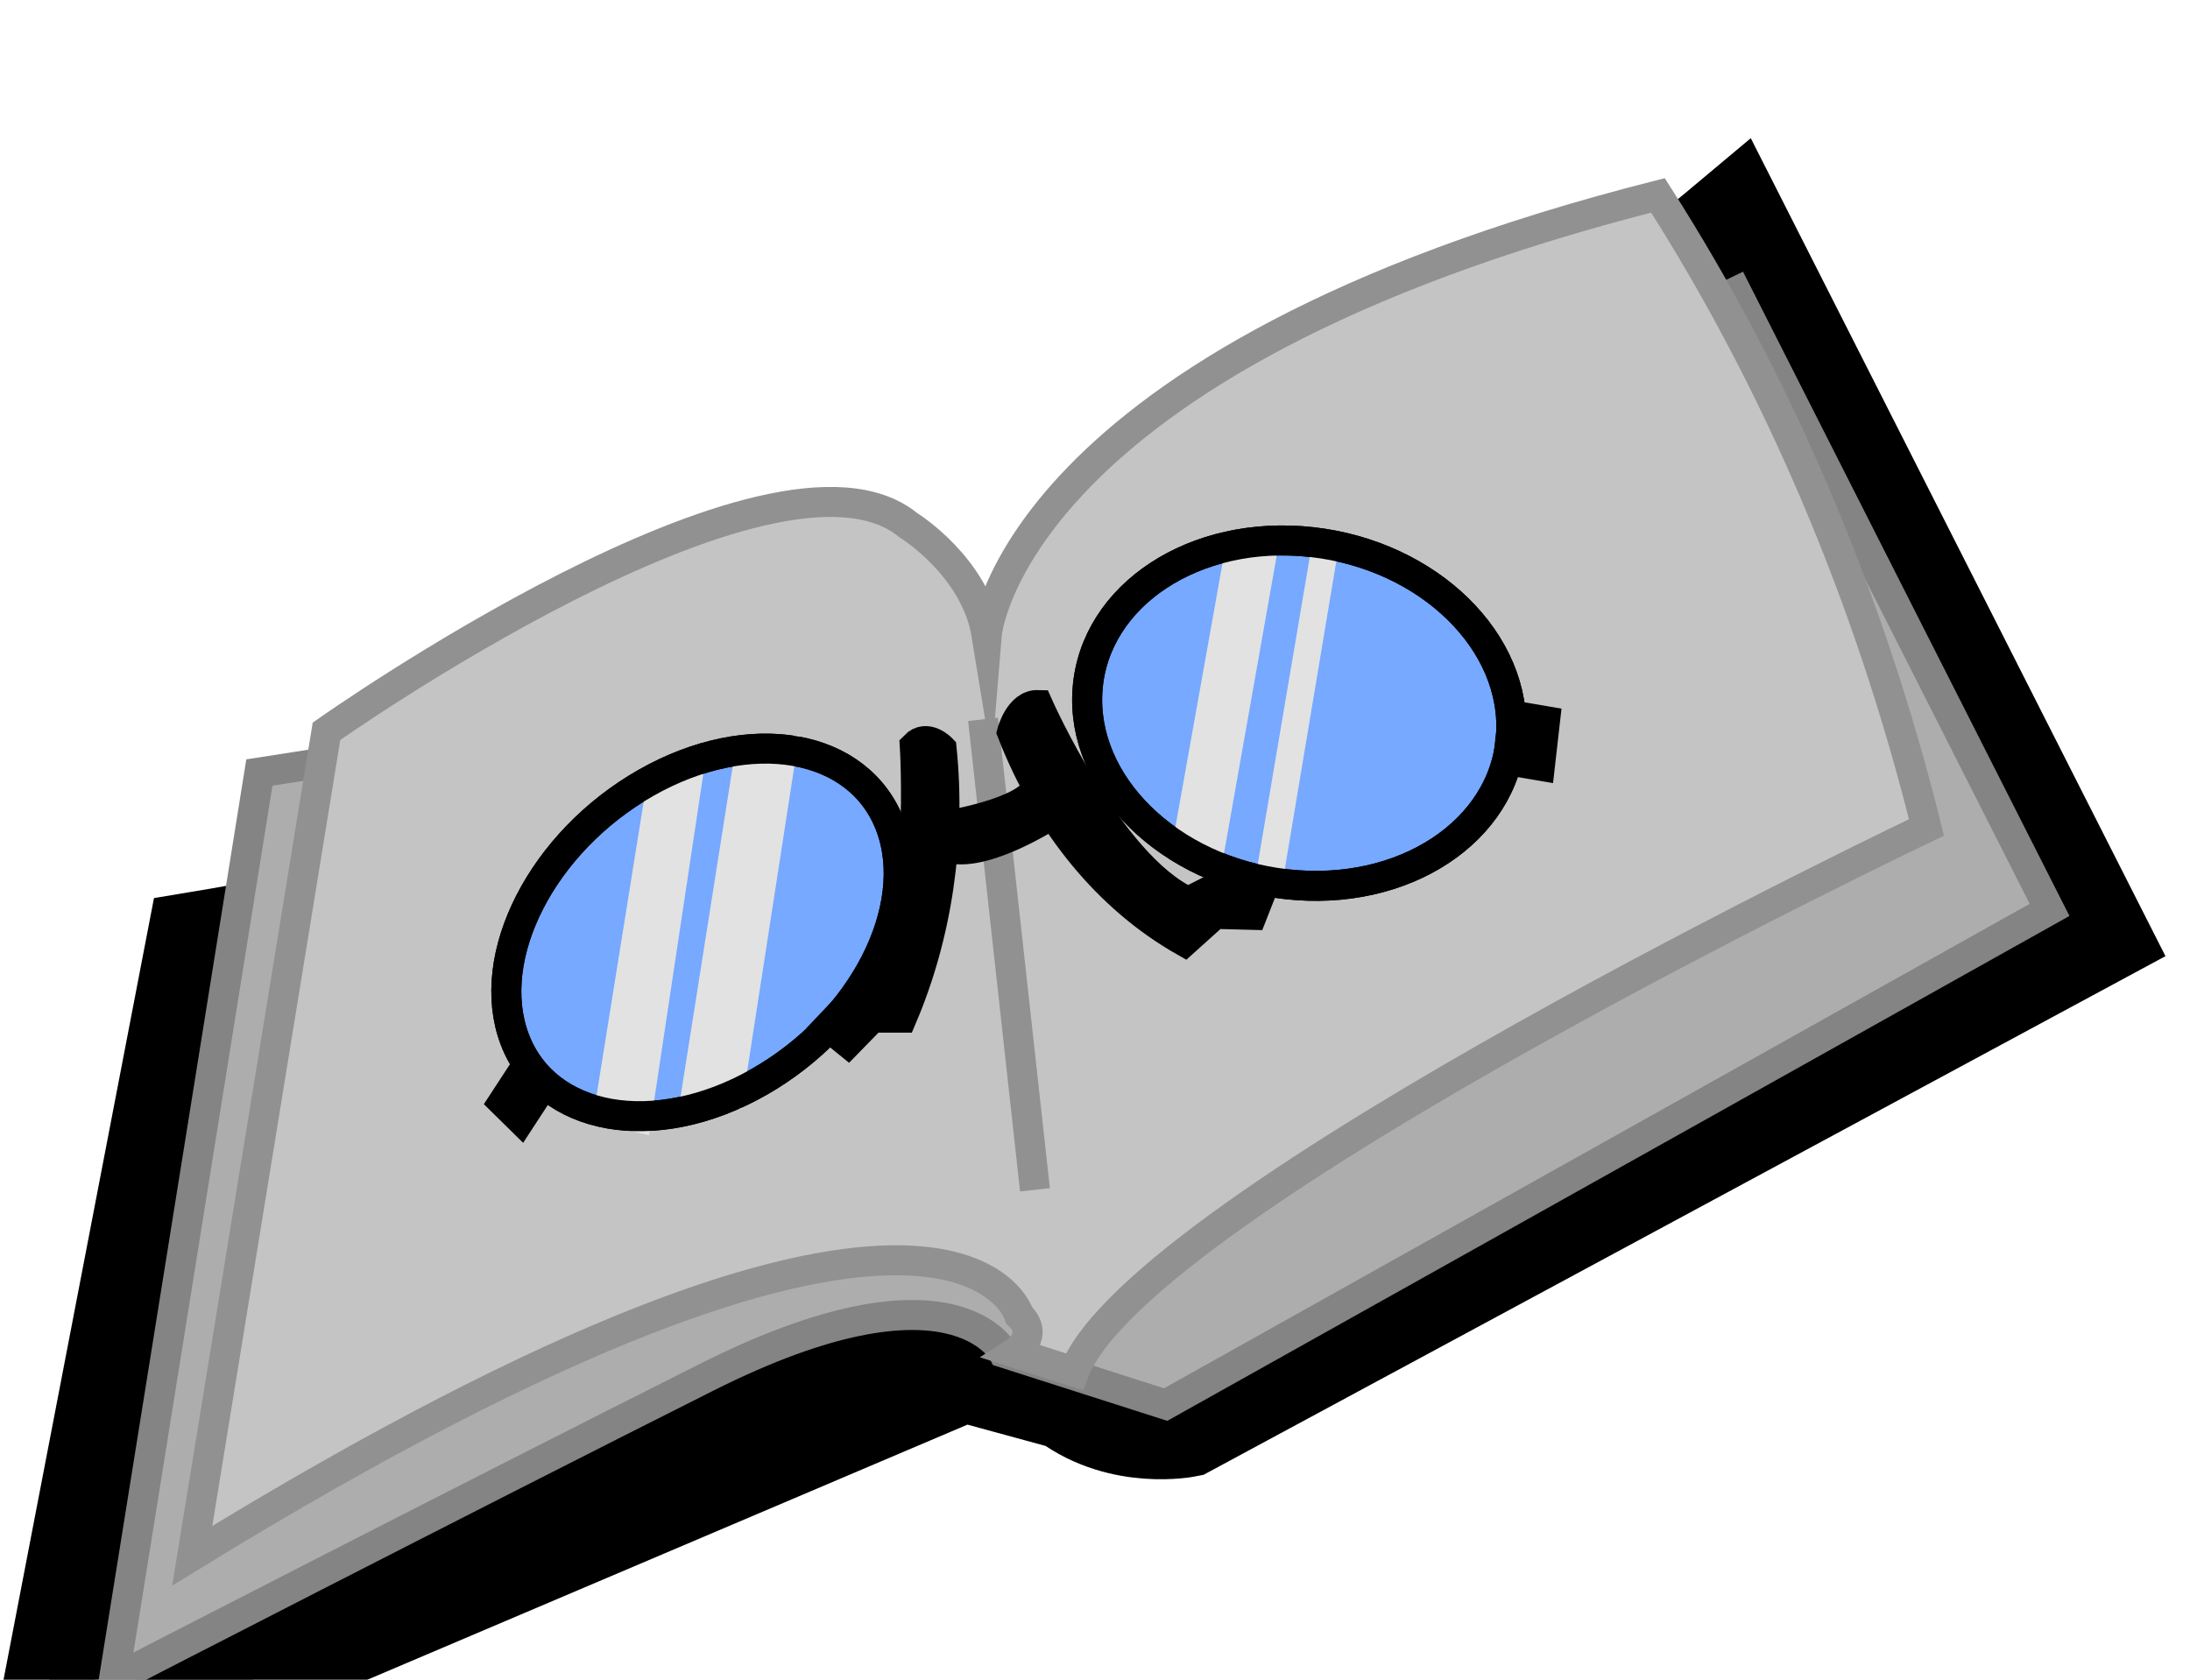 <svg width="73" height="56" viewBox="0 0 73 56" fill="none" xmlns="http://www.w3.org/2000/svg">
<g filter="url(#filter0_i_93:1859)">
<path d="M32.142 41.908L3.051 54.276C3.051 54.276 1.559 54.734 1.559 52.444L6.408 27.249C15.463 25.756 24.347 22.989 32.888 19.003C41.703 14.89 50.091 9.508 57.876 2.971L70.183 27.249L39.601 43.74C39.601 43.74 37.363 44.198 35.498 42.824L32.142 41.908Z" fill="black" stroke="black" stroke-width="3" stroke-miterlimit="10"/>
<path d="M33.447 41.093C33.447 41.093 31.769 37.785 23.564 41.908C15.359 46.031 3.797 51.986 3.797 51.986L8.646 21.753L32.142 18.088L57.876 5.72L68.319 26.333L38.855 42.824L33.447 41.093Z" fill="#ADADAD" stroke="#848484" stroke-miterlimit="10"/>
<path d="M33.973 39.847C33.973 39.847 31.769 32.288 6.408 47.863L10.883 20.378C10.883 20.378 25.802 9.842 30.277 13.507C30.277 13.507 32.515 14.881 32.888 17.172C32.888 17.172 33.634 8.01 55.265 2.513C59.283 8.797 62.318 15.942 64.216 23.585C64.216 23.585 37.982 36.054 35.808 41.73L33.82 41.093C33.82 41.093 34.685 40.534 33.973 39.847Z" fill="#C4C4C4" stroke="#919191" stroke-miterlimit="10"/>
<path d="M32.768 19.98L34.499 35.664" stroke="#919191" stroke-miterlimit="10"/>
<path d="M25.294 32.073C28.753 30.11 30.717 26.285 29.68 23.529C28.643 20.773 24.999 20.13 21.54 22.093C18.081 24.056 16.117 27.882 17.154 30.638C18.19 33.394 21.835 34.036 25.294 32.073Z" fill="#76A9FF" stroke="black" stroke-miterlimit="10"/>
<path d="M50.365 20.563C50.598 17.414 47.628 14.508 43.73 14.072C39.833 13.636 36.484 15.836 36.251 18.985C36.018 22.135 38.988 25.041 42.886 25.477C46.783 25.913 50.132 23.713 50.365 20.563Z" fill="#76A9FF" stroke="black" stroke-miterlimit="10"/>
<path d="M30.493 20.868C30.493 20.868 30.837 26.425 29.512 29.036L28.423 29.375L27.614 30.227L28.263 30.754L29.072 29.925H30.064C31.236 27.172 31.698 24.047 31.388 20.965C31.388 20.965 30.896 20.451 30.493 20.868Z" fill="black" stroke="black" stroke-miterlimit="10"/>
<path d="M34.599 19.503C34.599 19.503 36.968 24.858 39.605 26.063L40.906 25.403L42.152 25.445L41.738 26.498L40.496 26.466L39.478 27.382C36.959 25.953 34.927 23.487 33.734 20.41C33.734 20.41 33.977 19.485 34.599 19.503Z" fill="black" stroke="black" stroke-miterlimit="10"/>
<path d="M31.482 23.535C31.482 23.535 34.204 23.122 34.577 22.243L35.099 23.122C35.099 23.122 32.574 24.78 31.429 24.189L31.482 23.535Z" fill="black" stroke="black" stroke-miterlimit="10"/>
<path d="M18.013 32.302L17.431 31.729L16.771 32.74L17.353 33.313L18.013 32.302Z" fill="black" stroke="black" stroke-miterlimit="10"/>
<path d="M51.5 20.037L50.436 19.855L50.267 21.343L51.331 21.525L51.5 20.037Z" fill="black" stroke="black" stroke-miterlimit="10"/>
<path d="M22.027 22.325L20.312 33.012L21.218 33.232L22.93 21.858L22.027 22.325Z" fill="#E2E2E2" stroke="#E2E2E2" stroke-miterlimit="10"/>
<path d="M24.974 21.271L23.169 32.7L24.276 32.513L26.04 21.106L24.974 21.271Z" fill="#E2E2E2" stroke="#E2E2E2" stroke-miterlimit="10"/>
<path d="M25.294 32.073C28.753 30.11 30.717 26.285 29.68 23.529C28.643 20.773 24.999 20.13 21.54 22.093C18.081 24.056 16.117 27.882 17.154 30.638C18.19 33.394 21.835 34.036 25.294 32.073Z" stroke="black" stroke-miterlimit="10"/>
<path d="M41.305 14.514L39.59 24.116L40.298 24.418L42.092 14.281L41.305 14.514Z" fill="#E2E2E2" stroke="#E2E2E2" stroke-miterlimit="10"/>
<path d="M43.711 14.263L41.868 25.142L42.752 25.421L44.673 13.942L43.711 14.263Z" fill="#E2E2E2"/>
<path d="M50.365 20.563C50.598 17.414 47.628 14.508 43.73 14.072C39.833 13.636 36.484 15.836 36.251 18.985C36.018 22.135 38.988 25.041 42.886 25.477C46.783 25.913 50.132 23.713 50.365 20.563Z" stroke="black" stroke-miterlimit="10"/>
</g>
<defs>
<filter id="filter0_i_93:1859" x="0.059" y="0.606" width="72.123" height="59.206" filterUnits="userSpaceOnUse" color-interpolation-filters="sRGB">
<feFlood flood-opacity="0" result="BackgroundImageFix"/>
<feBlend mode="normal" in="SourceGraphic" in2="BackgroundImageFix" result="shape"/>
<feColorMatrix in="SourceAlpha" type="matrix" values="0 0 0 0 0 0 0 0 0 0 0 0 0 0 0 0 0 0 127 0" result="hardAlpha"/>
<feOffset dy="4"/>
<feGaussianBlur stdDeviation="2"/>
<feComposite in2="hardAlpha" operator="arithmetic" k2="-1" k3="1"/>
<feColorMatrix type="matrix" values="0 0 0 0 0 0 0 0 0 0 0 0 0 0 0 0 0 0 0.25 0"/>
<feBlend mode="normal" in2="shape" result="effect1_innerShadow_93:1859"/>
</filter>
</defs>
</svg>
